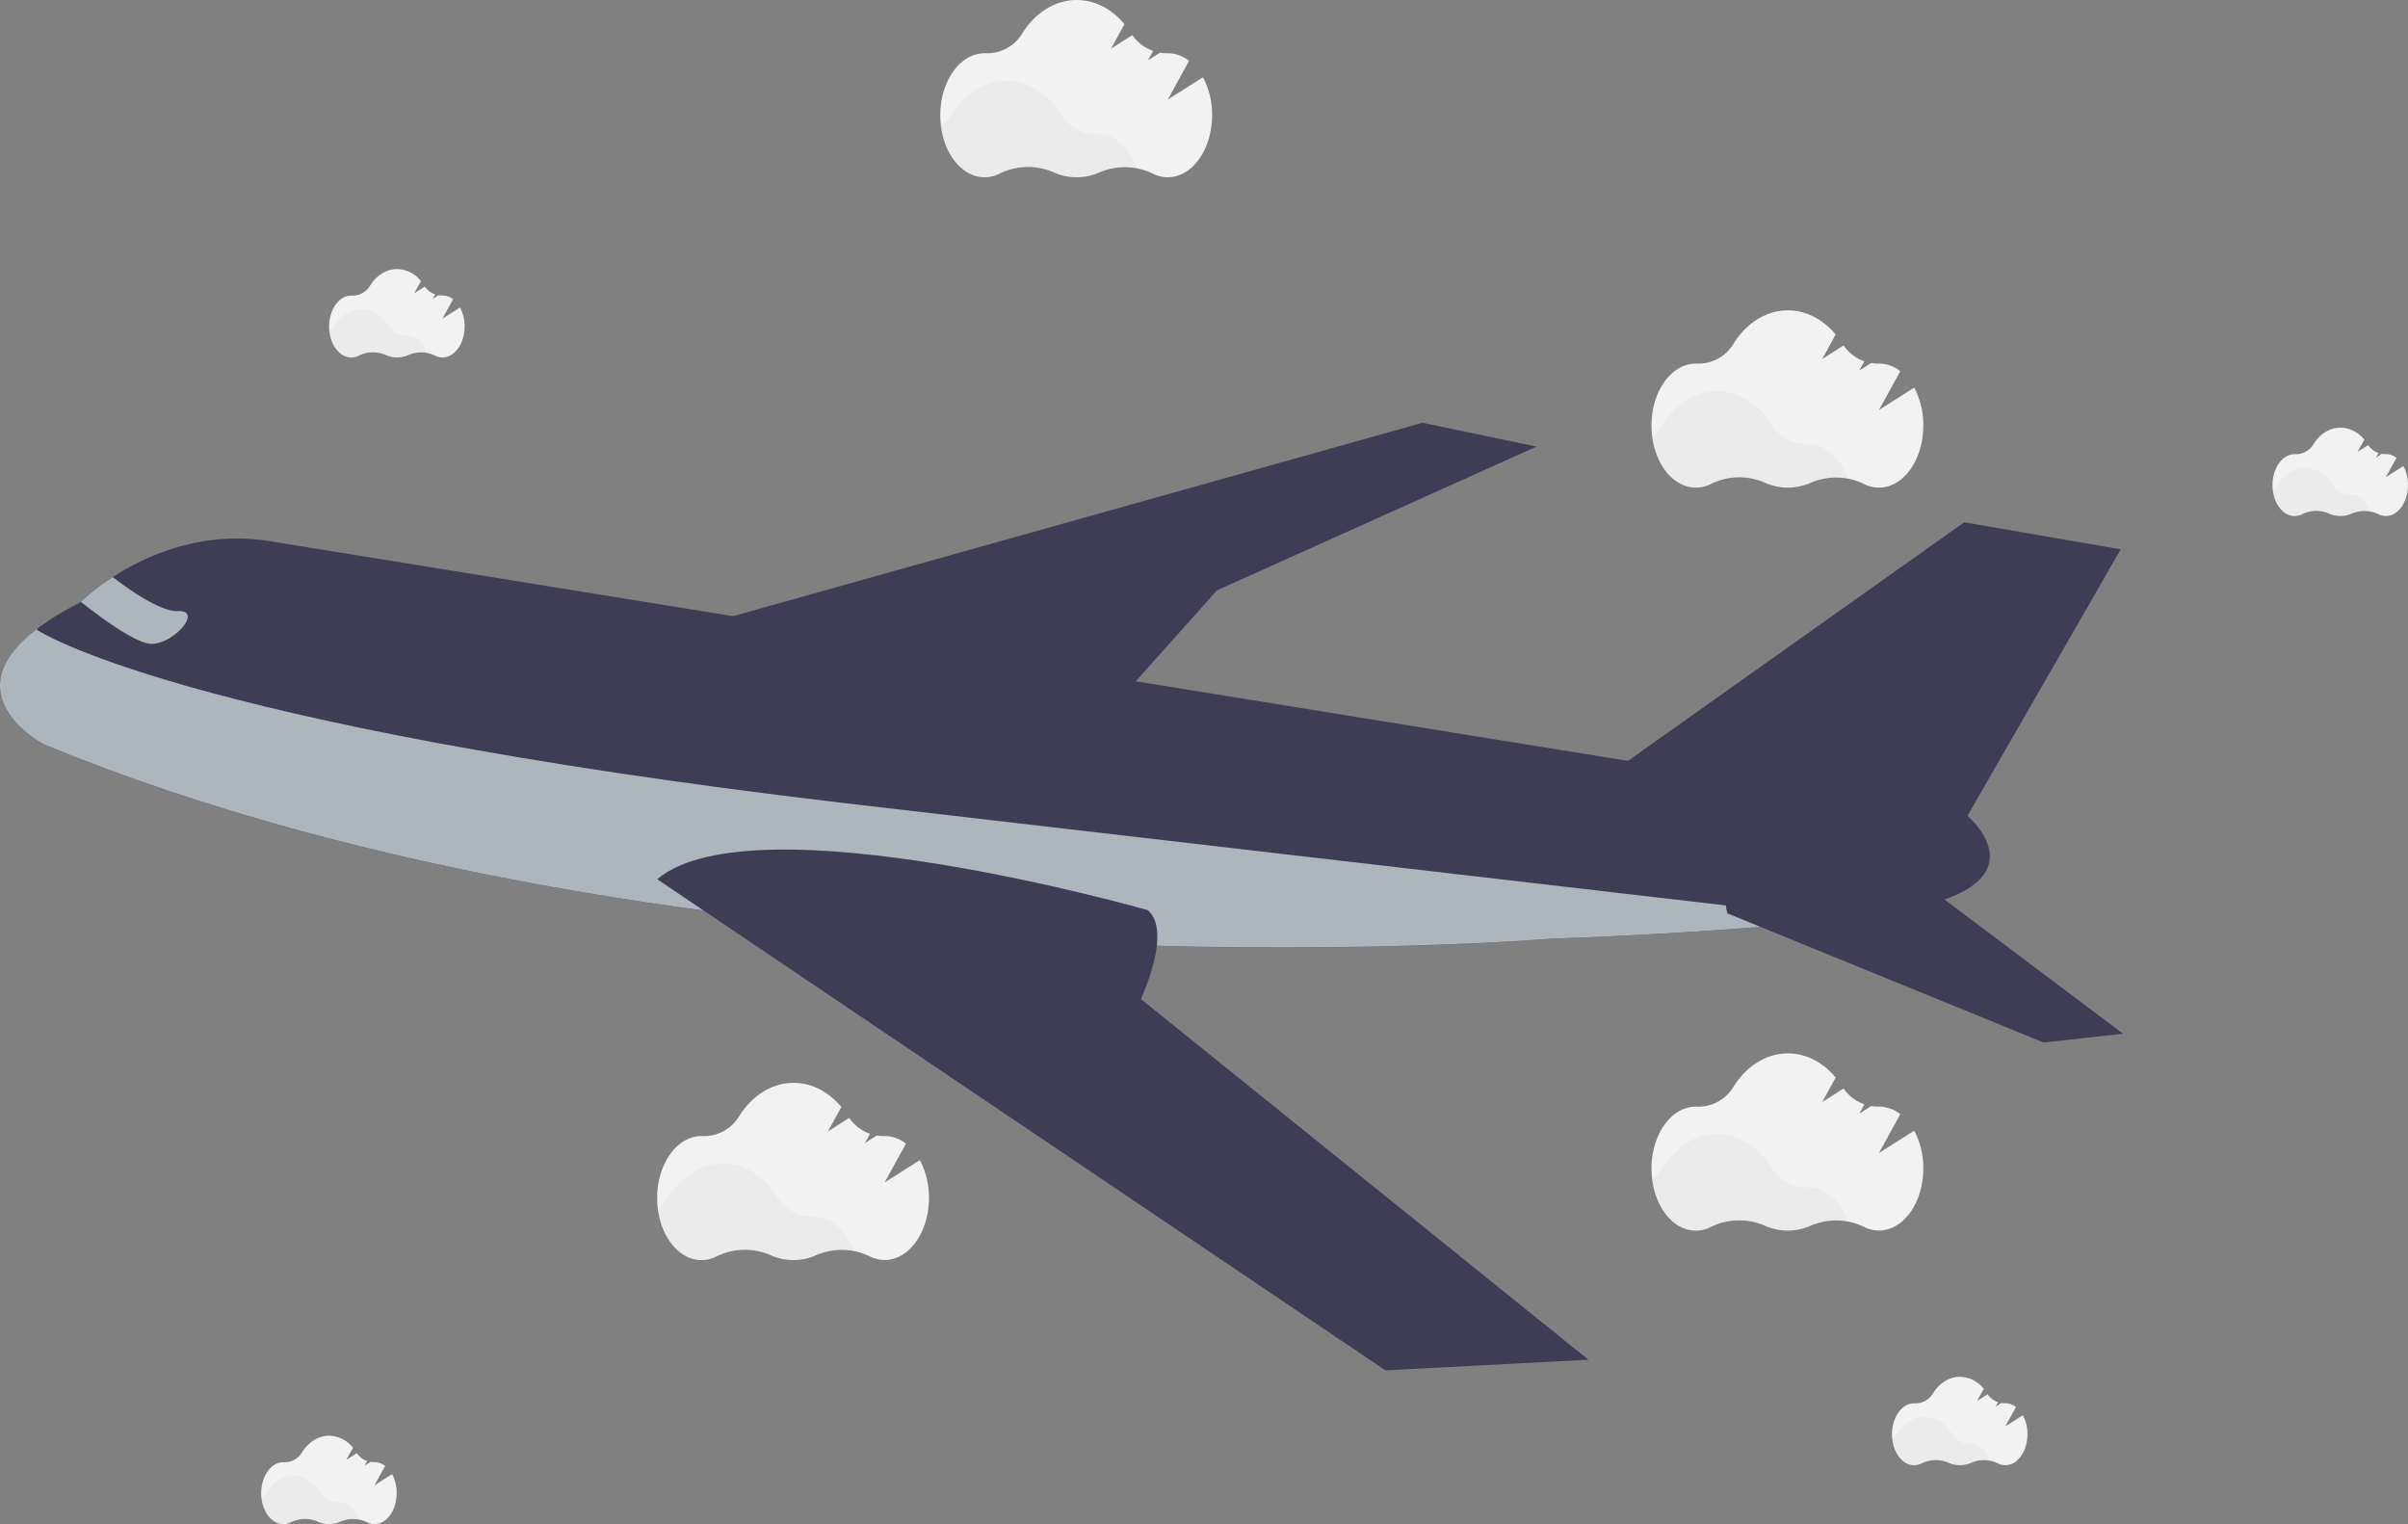 <svg height="672.74" viewBox="0 0 1063.13 672.74" width="1063.13" xmlns="http://www.w3.org/2000/svg"><rect x="0" y="0" width="1063.13" height="672.74" fill="#808080" stroke="none"/><g fill="#3f3d56"><path d="m928.08 510.29c-9.77 3.6-26.93 6.56-46.79 8.94-54 6.48-128 8.78-128 8.78s-380.41 31.55-665.52-85.79c0 0-41.47-21.74-3-51a125.29 125.29 0 0 1 18.82-11.48l.47-.47a99.89 99.89 0 0 1 14.13-10.89c14.77-9.55 39.71-20.87 70.07-15.74l748.82 121.11s27.35 23.11-9 36.54z" transform="translate(-68.44 -113.63)"/><path d="m778.88 455.4 156.76-111.22 69.09 11.95-67.65 117.62s-156.4 1.25-158.2-18.35z" transform="translate(-68.44 -113.63)"/><path d="m315.78 274.2 312.25-87.57 50.33 10.52-141.05 63.45-44.08 49.32z"/></g><g transform="translate(-68.44 -113.63)"><path d="m881.29 519.23c-54 6.48-128 8.78-128 8.78s-380.41 31.55-665.52-85.79c0 0-41.47-21.74-3-51l.13.54s61.52 41.58 355.46 76.29z" fill="#adb5bd"/><path d="m831.1 516.83 139.6 57 35.07-3.89-83.5-62.76s-101-21.55-91.17 9.65z" fill="#3f3d56"/><path d="m135.52 397.85c-6.66.11-21.92-11.06-31.41-18.58a99.89 99.89 0 0 1 14.13-10.89c7.65 5.87 21.26 15.37 28.83 15 10.93-.45-1.52 14.29-11.55 14.47z" fill="#adb5bd"/><path d="m769.73 713.86-89.63 4.69-252-169.92-46.78-31.55-22.72-15.33c42.63-36 216.56 13.65 216.56 13.65 3.33 2.81 4.39 7.48 4.24 12.64-.29 9.66-4.83 21-6.58 25.08-.42 1-.68 1.53-.68 1.53z" fill="#3f3d56"/><path d="m474.55 625.76-15.55 9.84 9.42-17.13a15.35 15.35 0 0 0 -9.38-3.35h-.25a17.21 17.21 0 0 1 -3.22-.24l-5.26 3.34 2.25-4.1a18.78 18.78 0 0 1 -9.2-7l-9.41 6 5.94-10.82c-5.5-6.61-12.92-10.66-21.09-10.66-9.79 0-18.51 5.82-24.14 14.9a18.06 18.06 0 0 1 -16 8.6h-.52c-10.81 0-19.57 12.25-19.57 27.37s8.76 27.37 19.57 27.37a14.6 14.6 0 0 0 6.81-1.71 28.28 28.28 0 0 1 23.69-.46 24.71 24.71 0 0 0 20.14 0 28.27 28.27 0 0 1 23.47.45 14.72 14.72 0 0 0 6.75 1.67c10.81 0 19.57-12.25 19.57-27.37a34.77 34.77 0 0 0 -4.02-16.7z" fill="#f2f2f2"/><path d="m445.3 665.81a29 29 0 0 0 -16.77 1.82 24.63 24.63 0 0 1 -20.13 0 28.21 28.21 0 0 0 -23.69.46 14.73 14.73 0 0 1 -6.82 1.71c-9.6 0-17.59-9.68-19.25-22.44a18.26 18.26 0 0 0 4.8-5.17c5.63-9.07 14.35-14.89 24.14-14.89s18.42 5.7 24.04 14.7a18.5 18.5 0 0 0 15.95 8.77h.25c7.64-.02 14.26 6.1 17.48 15.04z" opacity=".03"/><path d="m913.55 612.76-15.55 9.84 9.42-17.13a15.35 15.35 0 0 0 -9.38-3.35h-.25a17.21 17.21 0 0 1 -3.22-.24l-5.26 3.34 2.25-4.1a18.78 18.78 0 0 1 -9.2-7l-9.41 6 5.94-10.82c-5.5-6.61-12.92-10.66-21.09-10.66-9.79 0-18.51 5.82-24.14 14.9a18.06 18.06 0 0 1 -16 8.6h-.52c-10.81 0-19.57 12.25-19.57 27.37s8.76 27.37 19.57 27.37a14.6 14.6 0 0 0 6.81-1.71 28.28 28.28 0 0 1 23.69-.46 24.71 24.71 0 0 0 20.14 0 28.27 28.27 0 0 1 23.47.45 14.72 14.72 0 0 0 6.75 1.67c10.81 0 19.57-12.25 19.57-27.37a34.77 34.77 0 0 0 -4.02-16.7z" fill="#f2f2f2"/><path d="m884.3 652.81a29 29 0 0 0 -16.77 1.82 24.63 24.63 0 0 1 -20.13 0 28.21 28.21 0 0 0 -23.69.46 14.73 14.73 0 0 1 -6.82 1.71c-9.6 0-17.59-9.68-19.25-22.44a18.26 18.26 0 0 0 4.8-5.17c5.63-9.07 14.35-14.89 24.14-14.89s18.42 5.7 24.04 14.7a18.5 18.5 0 0 0 16 8.77h.25c7.59-.02 14.21 6.1 17.43 15.04z" opacity=".03"/><path d="m913.55 284.76-15.55 9.84 9.42-17.13a15.35 15.35 0 0 0 -9.38-3.35h-.25a17.21 17.21 0 0 1 -3.22-.24l-5.26 3.34 2.25-4.1a18.78 18.78 0 0 1 -9.2-7l-9.41 6 5.94-10.82c-5.5-6.61-12.92-10.66-21.09-10.66-9.79 0-18.51 5.82-24.14 14.9a18.06 18.06 0 0 1 -16 8.6h-.52c-10.81 0-19.57 12.25-19.57 27.37s8.76 27.37 19.57 27.37a14.6 14.6 0 0 0 6.81-1.71 28.28 28.28 0 0 1 23.69-.46 24.71 24.71 0 0 0 20.14.05 28.27 28.27 0 0 1 23.47.45 14.72 14.72 0 0 0 6.75 1.67c10.81 0 19.57-12.25 19.57-27.37a34.77 34.77 0 0 0 -4.02-16.75z" fill="#f2f2f2"/><path d="m884.3 324.81a29 29 0 0 0 -16.77 1.82 24.63 24.63 0 0 1 -20.13 0 28.21 28.21 0 0 0 -23.69.46 14.73 14.73 0 0 1 -6.82 1.71c-9.6 0-17.59-9.68-19.25-22.44a18.26 18.26 0 0 0 4.8-5.17c5.63-9.07 14.35-14.89 24.14-14.89s18.42 5.7 24.04 14.7a18.5 18.5 0 0 0 16 8.77h.25c7.59-.02 14.21 6.1 17.43 15.04z" opacity=".03"/><path d="m271.53 249.37-7.75 4.91 4.7-8.54a7.62 7.62 0 0 0 -4.68-1.68h-.12a9.54 9.54 0 0 1 -1.61-.12l-2.62 1.66 1.12-2a9.36 9.36 0 0 1 -4.59-3.49l-4.69 3 3-5.39a13.71 13.71 0 0 0 -10.52-5.32c-4.88 0-9.23 2.9-12 7.43a9 9 0 0 1 -8 4.29h-.26c-5.39 0-9.76 6.12-9.76 13.66s4.37 13.65 9.76 13.65a7.32 7.32 0 0 0 3.4-.85 14.07 14.07 0 0 1 11.82-.23 12.31 12.31 0 0 0 10 0 14.08 14.08 0 0 1 11.71.23 7.42 7.42 0 0 0 3.36.83c5.39 0 9.76-6.11 9.76-13.65a17.42 17.42 0 0 0 -2.03-8.39z" fill="#f2f2f2"/><path d="m256.94 269.35a14.36 14.36 0 0 0 -8.37.91 12.44 12.44 0 0 1 -5 1.06 12.26 12.26 0 0 1 -5.05-1.09 14.1 14.1 0 0 0 -11.82.24 7.28 7.28 0 0 1 -3.39.85c-4.79 0-8.78-4.83-9.61-11.19a9.4 9.4 0 0 0 2.4-2.58c2.8-4.53 7.15-7.43 12-7.43s9.18 2.87 12 7.34a9.22 9.22 0 0 0 8 4.37h.13c3.77 0 7.1 3.06 8.71 7.52z" opacity=".03"/><path d="m961.53 738.37-7.75 4.91 4.7-8.54a7.62 7.62 0 0 0 -4.68-1.68h-.12a9.54 9.54 0 0 1 -1.61-.12l-2.62 1.66 1.12-2a9.36 9.36 0 0 1 -4.59-3.49l-4.69 3 3-5.39a13.71 13.71 0 0 0 -10.52-5.32c-4.88 0-9.23 2.9-12 7.43a9 9 0 0 1 -8 4.29h-.26c-5.39 0-9.76 6.12-9.76 13.66s4.37 13.65 9.76 13.65a7.32 7.32 0 0 0 3.4-.85 14.07 14.07 0 0 1 11.82-.23 12.31 12.31 0 0 0 10 0 14.08 14.08 0 0 1 11.71.23 7.42 7.42 0 0 0 3.36.83c5.39 0 9.76-6.11 9.76-13.65a17.42 17.42 0 0 0 -2.03-8.39z" fill="#f2f2f2"/><path d="m946.94 758.35a14.36 14.36 0 0 0 -8.37.91 12.44 12.44 0 0 1 -5 1.06 12.26 12.26 0 0 1 -5.05-1.09 14.1 14.1 0 0 0 -11.82.24 7.28 7.28 0 0 1 -3.39.85c-4.79 0-8.78-4.83-9.61-11.19a9.4 9.4 0 0 0 2.4-2.58c2.8-4.53 7.15-7.43 12-7.43s9.18 2.87 12 7.34a9.22 9.22 0 0 0 8 4.37h.13c3.77 0 7.1 3.06 8.71 7.52z" opacity=".03"/><path d="m241.53 764.37-7.75 4.91 4.7-8.54a7.62 7.62 0 0 0 -4.68-1.68h-.12a9.54 9.54 0 0 1 -1.61-.12l-2.62 1.66 1.12-2a9.36 9.36 0 0 1 -4.59-3.49l-4.69 3 3-5.39a13.71 13.71 0 0 0 -10.52-5.32c-4.88 0-9.23 2.9-12 7.43a9 9 0 0 1 -8 4.29h-.26c-5.39 0-9.76 6.12-9.76 13.66s4.37 13.65 9.76 13.65a7.32 7.32 0 0 0 3.4-.85 14.07 14.07 0 0 1 11.82-.23 12.31 12.31 0 0 0 10 0 14.08 14.08 0 0 1 11.71.23 7.42 7.42 0 0 0 3.36.83c5.39 0 9.76-6.11 9.76-13.65a17.42 17.42 0 0 0 -2.03-8.39z" fill="#f2f2f2"/><path d="m226.94 784.35a14.36 14.36 0 0 0 -8.37.91 12.44 12.44 0 0 1 -5 1.06 12.26 12.26 0 0 1 -5.05-1.09 14.1 14.1 0 0 0 -11.82.24 7.28 7.28 0 0 1 -3.39.85c-4.79 0-8.78-4.83-9.61-11.19a9.4 9.4 0 0 0 2.4-2.58c2.8-4.53 7.15-7.43 12-7.43s9.18 2.87 12 7.34a9.22 9.22 0 0 0 8 4.37h.13c3.77 0 7.1 3.06 8.71 7.52z" opacity=".03"/><path d="m599.55 147.76-15.55 9.84 9.42-17.13a15.35 15.35 0 0 0 -9.38-3.35h-.25a17.21 17.21 0 0 1 -3.22-.24l-5.26 3.34 2.25-4.1a18.78 18.78 0 0 1 -9.2-7l-9.41 6 5.94-10.82c-5.5-6.61-12.92-10.66-21.09-10.66-9.79 0-18.51 5.82-24.14 14.9a18.06 18.06 0 0 1 -16 8.6h-.52c-10.81 0-19.57 12.25-19.57 27.37s8.76 27.37 19.57 27.37a14.6 14.6 0 0 0 6.81-1.71 28.28 28.28 0 0 1 23.69-.46 24.71 24.71 0 0 0 20.14.05 28.27 28.27 0 0 1 23.47.45 14.72 14.72 0 0 0 6.75 1.67c10.81 0 19.57-12.25 19.57-27.37a34.77 34.77 0 0 0 -4.02-16.75z" fill="#f2f2f2"/><path d="m570.3 187.81a29 29 0 0 0 -16.77 1.82 24.63 24.63 0 0 1 -20.13 0 28.21 28.21 0 0 0 -23.69.46 14.73 14.73 0 0 1 -6.82 1.71c-9.6 0-17.59-9.68-19.25-22.44a18.26 18.26 0 0 0 4.8-5.17c5.63-9.07 14.35-14.89 24.14-14.89s18.42 5.7 24.04 14.7a18.5 18.5 0 0 0 16 8.77h.25c7.59-.02 14.21 6.1 17.43 15.04z" opacity=".03"/><path d="m1129.53 319.37-7.75 4.91 4.7-8.54a7.62 7.62 0 0 0 -4.68-1.68h-.12a9.54 9.54 0 0 1 -1.61-.12l-2.62 1.66 1.12-2a9.36 9.36 0 0 1 -4.59-3.49l-4.69 3 3-5.39a13.71 13.71 0 0 0 -10.52-5.32c-4.88 0-9.23 2.9-12 7.43a9 9 0 0 1 -8 4.29h-.26c-5.39 0-9.76 6.12-9.76 13.66s4.37 13.65 9.76 13.65a7.32 7.32 0 0 0 3.4-.85 14.07 14.07 0 0 1 11.82-.23 12.31 12.31 0 0 0 10 0 14.08 14.08 0 0 1 11.71.23 7.42 7.42 0 0 0 3.36.83c5.39 0 9.76-6.11 9.76-13.65a17.42 17.42 0 0 0 -2.03-8.39z" fill="#f2f2f2"/><path d="m1114.94 339.35a14.36 14.36 0 0 0 -8.37.91 12.44 12.44 0 0 1 -5 1.06 12.26 12.26 0 0 1 -5-1.09 14.1 14.1 0 0 0 -11.82.24 7.28 7.28 0 0 1 -3.39.85c-4.79 0-8.78-4.83-9.61-11.19a9.4 9.4 0 0 0 2.4-2.58c2.8-4.53 7.15-7.43 12-7.43s9.18 2.87 12 7.34a9.22 9.22 0 0 0 7.95 4.37h.13c3.77 0 7.1 3.06 8.71 7.52z" opacity=".03"/></g></svg>